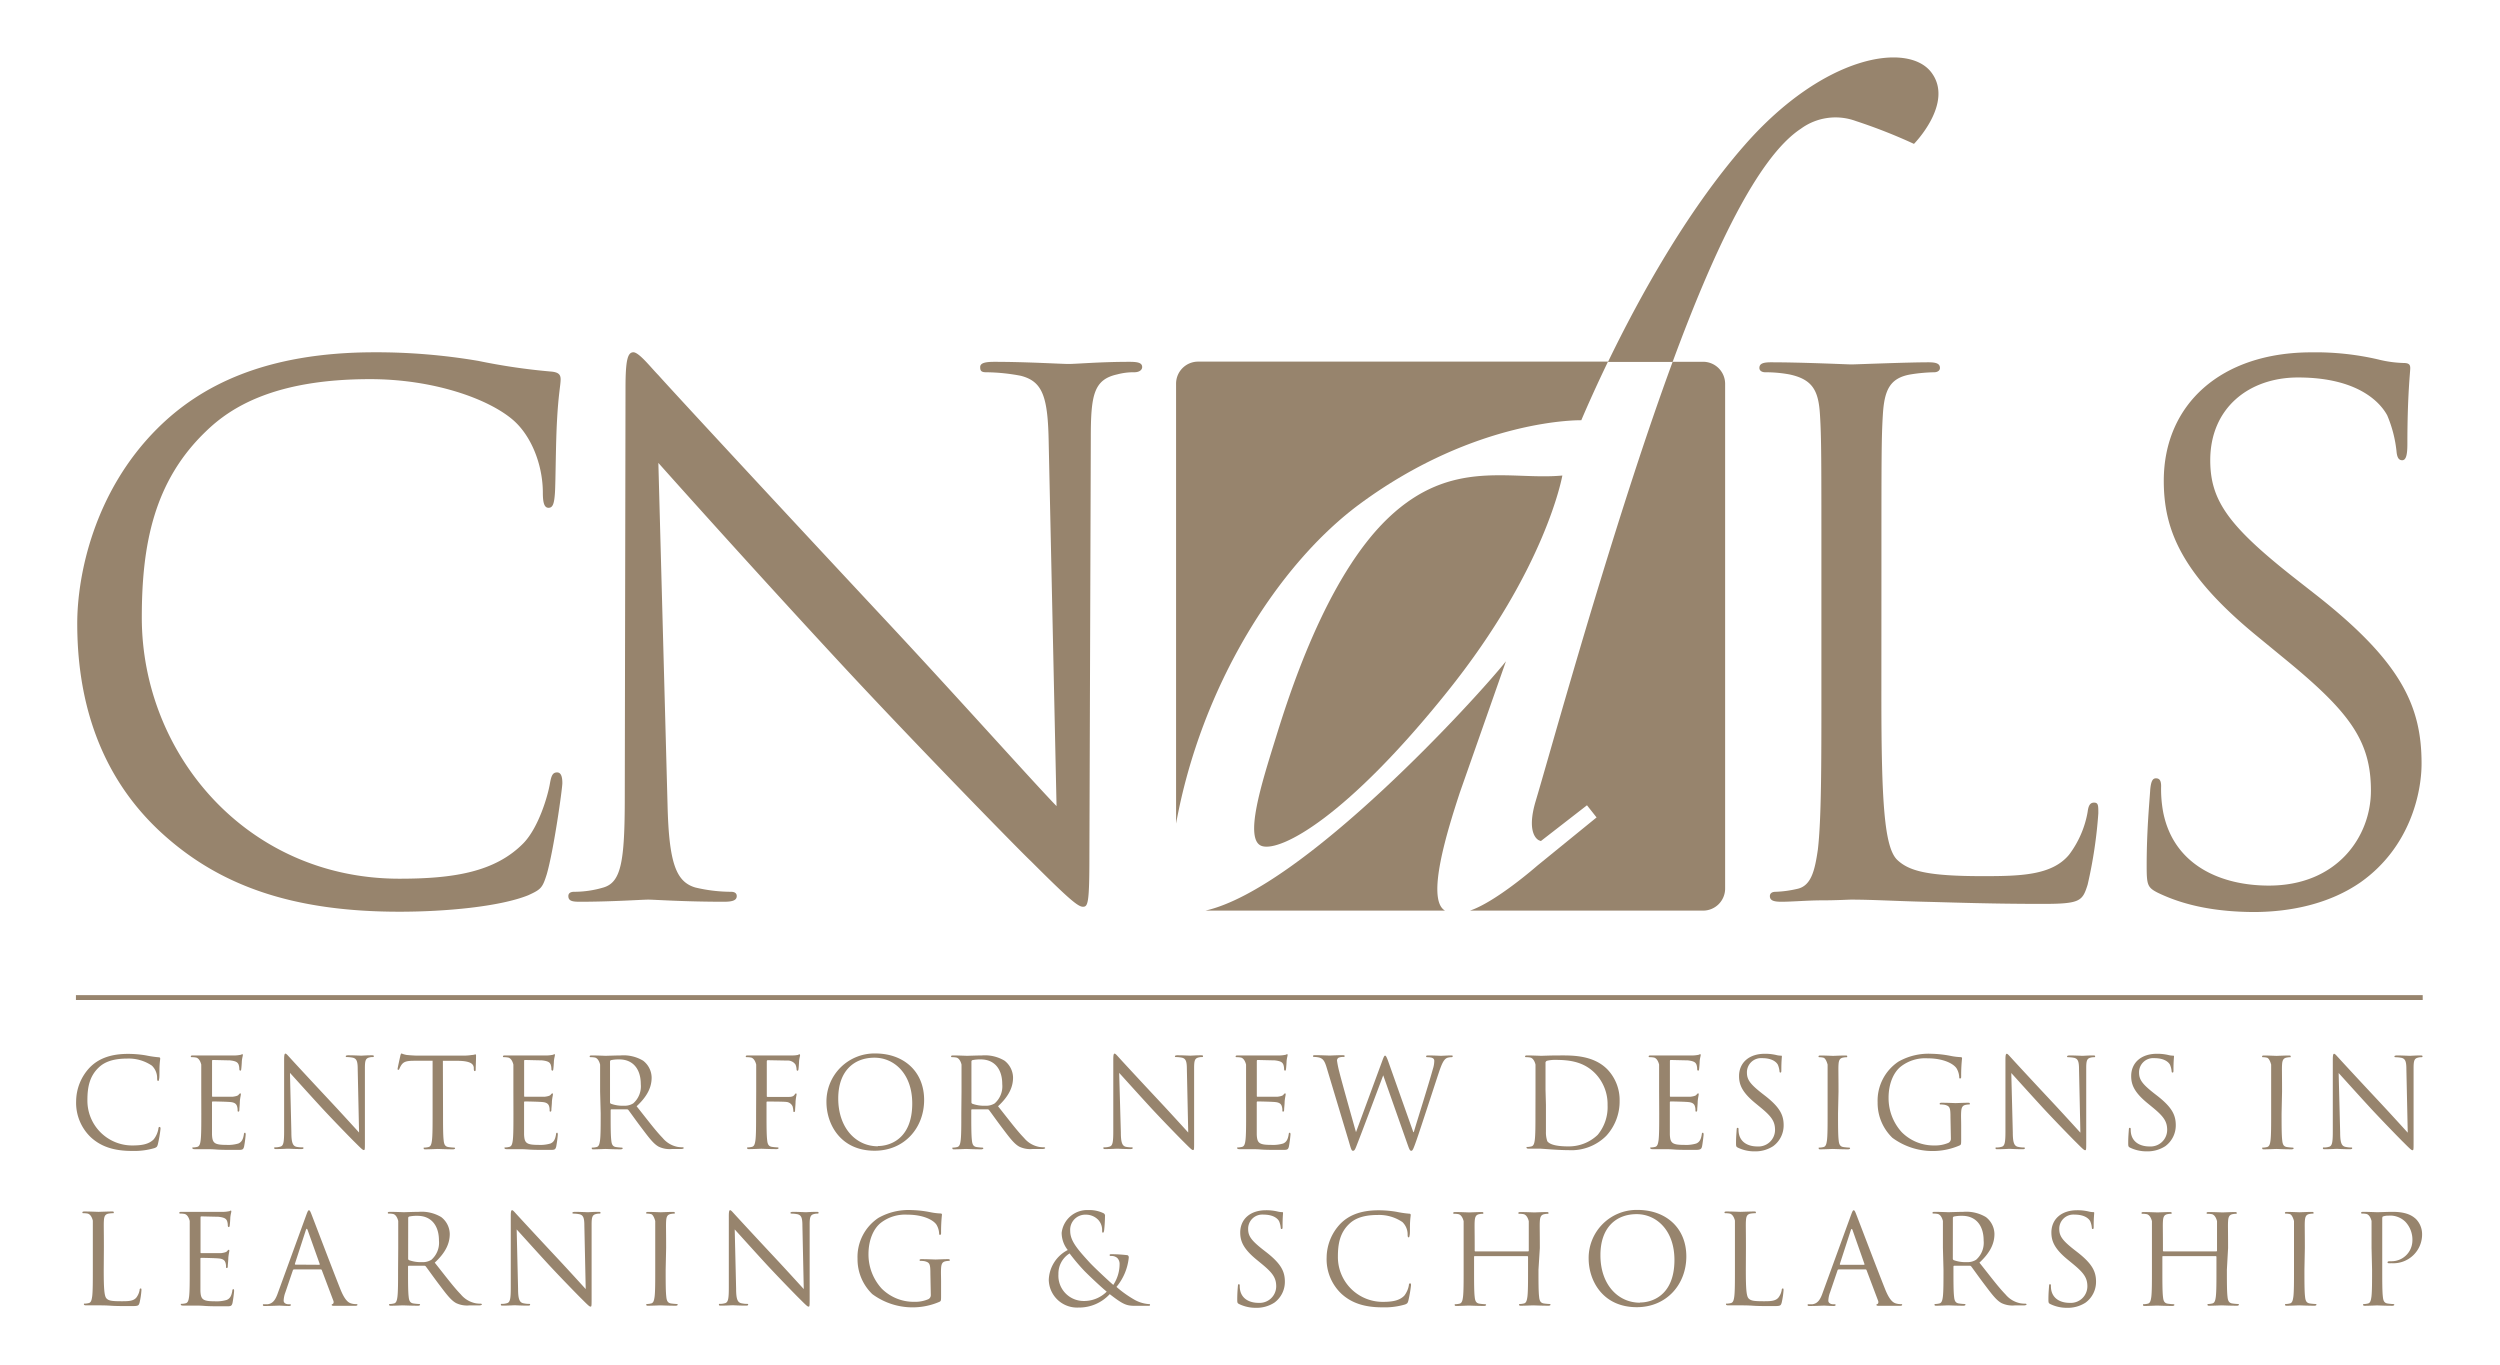 <svg id="cndls-watermark" xmlns="http://www.w3.org/2000/svg" viewBox="0 0 479.37 261.7">
    <title>
        CNDLS-wordmark
    </title>
    <g fill="#97846d">
        <path d="M31.37 160.06c-13.27-11.91-16.56-27.5-16.56-40.5 0-9.17 3.15-25.18 15.33-37.36C38.35 74 50.8 67.55 71.88 67.55a117.29 117.29 0 0 1 19.84 1.65 118.85 118.85 0 0 0 14 2.05c1.5.14 1.78.68 1.78 1.5 0 1.09-.41 2.74-.68 7.66-.27 4.52-.27 12-.41 14.09s-.41 2.87-1.23 2.87-1.09-1-1.09-2.87c0-5.34-2.19-10.95-5.75-14-4.79-4.1-15.33-7.8-27.37-7.8-18.2 0-26.68 5.34-31.47 10-10 9.58-12.31 21.76-12.31 35.71 0 26.14 20.11 50.08 49.4 50.08 10.26 0 18.34-1.23 23.81-6.84 2.87-3 4.65-9 5.06-11.49.27-1.5.55-2.05 1.37-2.05s1 1 1 2.05-1.64 12.86-3 17.51c-.82 2.6-1.09 2.87-3.56 4-5.47 2.19-15.87 3.15-24.63 3.15-20.64.01-34.46-5.05-45.27-14.76zM128 154.31c.27 11.22 1.64 14.78 5.34 15.87a30 30 0 0 0 6.84.82c.68 0 1.09.27 1.09.82 0 .82-.82 1.09-2.46 1.09-7.8 0-13.27-.41-14.5-.41s-7 .41-13.14.41c-1.37 0-2.19-.13-2.19-1.09 0-.55.41-.82 1.1-.82a19.62 19.62 0 0 0 5.61-.82c3.42-1 4.11-4.93 4.11-17.38l.14-78.41c0-5.34.41-6.84 1.51-6.84s3.42 3 4.79 4.38c2.05 2.33 22.44 24.36 43.51 46.93 13.55 14.5 28.46 31.2 32.84 35.71l-1.5-69.51c-.14-8.89-1.09-11.9-5.34-13a36.52 36.52 0 0 0-6.7-.68c-1 0-1.1-.41-1.1-1 0-.82 1.1-1 2.74-1 6.16 0 12.73.41 14.23.41s6-.41 11.63-.41c1.5 0 2.46.14 2.46 1 0 .55-.55 1-1.51 1a12.08 12.08 0 0 0-3.28.41c-4.52 1-5.06 4-5.06 12.18l-.27 80.18c0 9-.27 9.72-1.23 9.72s-2.74-1.5-10-8.76c-1.51-1.37-21.21-21.48-35.71-37.08-15.87-17.1-31.33-34.35-35.71-39.27zM360.75 133.51c0 20.11.55 28.87 3 31.33C366 167 369.51 168 380.18 168c7.25 0 13.27-.14 16.56-4.11a19.06 19.06 0 0 0 3.56-8.21c.14-1.1.41-1.78 1.23-1.78s.82.55.82 2.05a87.4 87.4 0 0 1-2.05 13.68c-1 3.15-1.37 3.69-8.62 3.69-9.85 0-17-.27-22.71-.41s-10-.41-14-.41c-.55 0-2.87.14-5.61.14s-5.75.27-7.8.27c-1.5 0-2.19-.27-2.19-1.09 0-.41.27-.82 1.1-.82a21.22 21.22 0 0 0 4.1-.55c2.74-.55 3.42-3.56 4-7.53.68-5.75.68-16.56.68-29.69v-24.08c0-21.35 0-25.18-.27-29.56-.27-4.65-1.37-6.84-5.88-7.8a25.6 25.6 0 0 0-4.65-.41c-.55 0-1.09-.27-1.09-.82 0-.82.68-1.09 2.19-1.09 6.16 0 14.78.41 15.46.41s10.67-.41 14.78-.41c1.5 0 2.19.27 2.19 1.09 0 .55-.55.82-1.09.82a32.16 32.16 0 0 0-4.52.41c-4 .68-5.06 3-5.34 7.8-.27 4.38-.27 8.21-.27 29.56zM413.67 171.14c-1.92-1-2.05-1.5-2.05-5.2 0-6.84.55-12.32.68-14.51.14-1.5.41-2.19 1.09-2.19s1 .41 1 1.51a24.13 24.13 0 0 0 .41 5.06c2.05 10.13 11.08 14 20.25 14 13.14 0 19.57-9.44 19.57-18.2 0-9.44-4-14.91-15.74-24.63l-6.16-5.06C418.19 110 414.9 101.49 414.9 92.19c0-14.64 10.95-24.63 28.33-24.63A53.09 53.09 0 0 1 456 68.92a22.37 22.37 0 0 0 4.79.68c1.09 0 1.37.27 1.37 1s-.55 5.2-.55 14.5c0 2.19-.27 3.15-1 3.15s-1-.68-1.09-1.78a24 24 0 0 0-1.78-6.84c-.82-1.5-4.51-7.25-17.1-7.25-9.44 0-16.83 5.88-16.83 15.87 0 7.8 3.56 12.73 16.69 23l3.83 3c16.15 12.73 20 21.21 20 32.16 0 5.61-2.19 16-11.63 22.72-5.88 4.1-13.27 5.75-20.66 5.75-6.46-.05-12.76-1-18.37-3.74z"/>
        <path d="M279.91 152l8.85-25.2c-5.37 6.78-38.9 43.56-57.63 47.81h45.95c-3.69-2.11.42-15.26 2.83-22.61zM294.49 153.52c-2 6.62.61 7.61.61 7.61l.36.14 8.84-6.86 1.84 2.33-11.38 9.26s-7.88 6.92-12.9 8.61h44.7a4.23 4.23 0 0 0 4.23-4.23V73.6a4.23 4.23 0 0 0-4.23-4.23h-5.83c-2.62 7.12-5.16 14.58-7.58 22-8.85 27.19-16.22 53.98-18.66 62.15zM260.81 96.58c22.36-16.45 42.4-16 42.4-16 1.2-2.82 2.94-6.72 5.12-11.24h-78.59a4.23 4.23 0 0 0-4.23 4.23v84.35c4.83-26.47 19.6-49.79 35.3-61.34z"/>
        <path d="M370.32 13.87c-4.45-5.85-20.58-3.43-35.83 14-11.11 12.69-20.28 29.37-26.16 41.53h12.39c7.79-21.13 16.31-39.26 24.57-44.7a11.26 11.26 0 0 1 10.54-1.5A103.44 103.44 0 0 1 367 27.59s7.77-7.88 3.32-13.72zM277.61 132.52c-19.35 24.16-31.95 30.78-35.59 29.72s0-12.33 2.47-20.32 9.63-31.11 21.73-42.62 23.39-7.17 33.36-8.12c-.01 0-3.06 17.73-21.97 41.34z"/>
        <path d="M17.48 218.13a9.12 9.12 0 0 1-2.88-7 9.5 9.5 0 0 1 2.67-6.5c1.43-1.43 3.59-2.55 7.26-2.55a20.43 20.43 0 0 1 3.45.29 20.84 20.84 0 0 0 2.43.36c.26 0 .31.12.31.26s-.07.48-.12 1.33 0 2.09-.07 2.45-.07.5-.21.5-.19-.17-.19-.5a3.29 3.29 0 0 0-1-2.43 7.92 7.92 0 0 0-4.76-1.36c-3.17 0-4.64.93-5.47 1.74-1.74 1.67-2.14 3.78-2.14 6.21a8.59 8.59 0 0 0 8.59 8.71c1.79 0 3.19-.21 4.14-1.19a4.53 4.53 0 0 0 .88-2c0-.26.1-.36.24-.36s.17.17.17.36a24.64 24.64 0 0 1-.52 3c-.14.45-.19.5-.62.69a13.78 13.78 0 0 1-4.28.55c-3.59.01-6-.87-7.88-2.56zM38.59 209.28v-5.14s-.24-1.19-1-1.36a4.52 4.52 0 0 0-.81-.07c-.1 0-.19 0-.19-.14s.12-.19.38-.19h8.16a6.31 6.31 0 0 0 1-.12c.12 0 .21-.12.33-.12s.1.09.1.21-.12.45-.19 1.12c0 .24-.07 1.29-.12 1.57 0 .12-.07.26-.17.26s-.19-.12-.19-.31a2.54 2.54 0 0 0-.14-.86c-.17-.38-.4-.67-1.69-.81-.4 0-3-.07-3.26-.07-.1 0-.14.07-.14.24v6.57c0 .17 0 .24.14.24h3.78s.9-.09 1.12-.33.26-.31.36-.31.12 0 .12.19-.12.55-.19 1.33c0 .48-.09 1.36-.09 1.52s0 .45-.17.45-.17-.09-.17-.21a2.42 2.42 0 0 0-.1-.79c-.1-.33-.31-.74-1.24-.83-.64-.07-3-.12-3.4-.12a.15.15 0 0 0-.17.17v6.16c.07 1.64.43 2 2.76 2a6.83 6.83 0 0 0 2.28-.26c.62-.26.9-.74 1.07-1.71 0-.26.1-.36.21-.36s.14.19.14.36a23.2 23.2 0 0 1-.31 2.31c-.17.62-.36.62-1.29.62-1.79 0-3.09 0-4-.07s-1.5-.07-1.86-.07h-2.38s-.38 0-.38-.19 0-.14.19-.14a3.66 3.66 0 0 0 .71-.1c.48-.1.6-.62.69-1.31.12-1 .12-2.88.12-5.17zM55.87 217.13c0 2 .29 2.57.93 2.76a5.22 5.22 0 0 0 1.2.11c.12 0 .19 0 .19.14s-.14.19-.43.19c-1.36 0-2.31-.07-2.52-.07s-1.21.07-2.28.07c-.24 0-.38 0-.38-.19s.07-.14.19-.14a3.41 3.41 0 0 0 1-.14c.6-.17.71-.86.71-3v-13.64c0-.93.07-1.19.26-1.19s.59.52.83.76c.36.41 3.9 4.24 7.57 8.16 2.36 2.52 5 5.43 5.71 6.21l-.26-12.09c0-1.55-.19-2.07-.93-2.26a6.39 6.39 0 0 0-1.17-.12c-.17 0-.19-.07-.19-.17s.19-.17.48-.17c1.07 0 2.21.07 2.47.07s1-.07 2-.07c.26 0 .43 0 .43.17s-.09.17-.26.17a2.1 2.1 0 0 0-.57.07c-.79.17-.88.69-.88 2.12v13.95c0 1.57 0 1.69-.21 1.69s-.48-.26-1.74-1.52c-.26-.24-3.69-3.74-6.21-6.45-2.76-3-5.45-6-6.21-6.83zM84.95 213.47c0 2.29 0 4.17.12 5.17.07.69.21 1.21.93 1.31a10.35 10.35 0 0 0 1.07.1c.14 0 .19.07.19.14s-.12.19-.38.19c-1.31 0-2.81-.07-2.93-.07s-1.62.07-2.33.07c-.26 0-.38 0-.38-.19s0-.14.19-.14a3.65 3.65 0 0 0 .71-.1c.48-.1.6-.62.69-1.31.12-1 .12-2.88.12-5.17V203.4h-3.52c-1.48 0-2 .19-2.43.76a4.1 4.1 0 0 0-.4.74c-.07.19-.14.24-.24.24s-.12-.07-.12-.21.48-2.28.52-2.48.14-.45.24-.45a4.44 4.44 0 0 0 1 .29c.69.07 1.59.12 1.88.12h8.92a9.54 9.54 0 0 0 1.69-.12c.36 0 .57-.12.67-.12s.12.14.12.28c0 .71-.07 2.36-.07 2.62s-.07.31-.17.31-.17-.07-.19-.4v-.26c-.07-.71-.64-1.26-2.93-1.31h-3zM98.44 209.28v-5.14s-.24-1.19-1-1.36a4.53 4.53 0 0 0-.81-.07c-.1 0-.19 0-.19-.14s.12-.19.38-.19h8.16a6.31 6.31 0 0 0 1-.12c.12 0 .21-.12.33-.12s.09.09.09.21-.12.45-.19 1.12c0 .24-.07 1.29-.12 1.57 0 .12-.07.26-.17.26s-.19-.12-.19-.31a2.57 2.57 0 0 0-.14-.86c-.17-.38-.4-.67-1.69-.81-.4 0-3-.07-3.26-.07-.1 0-.14.07-.14.24v6.57c0 .17 0 .24.14.24h3.78s.9-.09 1.12-.33.26-.31.36-.31.12 0 .12.19-.12.55-.19 1.33c0 .48-.1 1.36-.1 1.52s0 .45-.17.45-.17-.09-.17-.21a2.44 2.44 0 0 0-.09-.79c-.1-.33-.31-.74-1.24-.83-.64-.07-3-.12-3.4-.12a.15.15 0 0 0-.17.17v6.16c.07 1.64.43 2 2.76 2a6.83 6.83 0 0 0 2.29-.26c.62-.26.9-.74 1.07-1.71 0-.26.1-.36.21-.36s.14.19.14.36a23.25 23.25 0 0 1-.31 2.31c-.17.62-.36.62-1.29.62-1.79 0-3.09 0-4-.07s-1.5-.07-1.86-.07h-2.38s-.38 0-.38-.19 0-.14.19-.14a3.66 3.66 0 0 0 .71-.1c.48-.1.6-.62.69-1.31.12-1 .12-2.88.12-5.17zM115.07 209.28v-5.14s-.24-1.19-1-1.36a4.53 4.53 0 0 0-.81-.07c-.1 0-.19 0-.19-.14s.12-.19.38-.19c1.07 0 2.57.07 2.69.07s2.07-.07 2.81-.07a7.33 7.33 0 0 1 4.36 1 4.16 4.16 0 0 1 1.64 3.24c0 1.76-.74 3.52-2.88 5.5 2 2.5 3.57 4.62 5 6.09a4.93 4.93 0 0 0 2.9 1.71 5.71 5.71 0 0 0 .93.07c.12 0 .21.07.21.14s-.14.19-.57.19h-1.69a4.84 4.84 0 0 1-2.55-.45c-1-.55-1.86-1.71-3.21-3.5-1-1.31-2.12-2.9-2.59-3.52a.38.38 0 0 0-.31-.14h-2.93c-.12 0-.17.07-.17.19v.57c0 2.29 0 4.17.12 5.17.07.69.21 1.21.93 1.31a10.33 10.33 0 0 0 1.07.1c.14 0 .19.07.19.14s-.12.19-.38.19c-1.31 0-2.81-.07-2.93-.07s-1.52.07-2.24.07c-.26 0-.38 0-.38-.19s0-.14.19-.14a3.66 3.66 0 0 0 .71-.1c.48-.1.59-.62.69-1.31.12-1 .12-2.88.12-5.17zm1.9 2.07a.31.31 0 0 0 .17.29 6.57 6.57 0 0 0 2.5.38 3.08 3.08 0 0 0 1.78-.45 4.34 4.34 0 0 0 1.45-3.67c0-3-1.57-4.76-4.12-4.76a7.18 7.18 0 0 0-1.59.14.29.29 0 0 0-.19.29zM145 209.28v-5.14s-.24-1.19-1-1.36a4.52 4.52 0 0 0-.81-.07c-.1 0-.19 0-.19-.14s.12-.19.38-.19H151.94a5.19 5.19 0 0 0 1-.09c.14 0 .24-.14.33-.14s.14.09.14.21-.12.45-.19 1.12c0 .24-.07 1.29-.12 1.57 0 .12-.07.26-.19.26s-.17-.12-.17-.29a2.57 2.57 0 0 0-.21-.9 1.81 1.81 0 0 0-1.62-.76l-3.67-.07c-.14 0-.21.07-.21.26v6.57c0 .14 0 .21.17.21h4.07c.57 0 .88-.12 1.09-.43.1-.12.17-.24.26-.24s.12.07.12.19-.12.55-.19 1.33c0 .48-.09 1.43-.09 1.59s0 .45-.17.45-.17-.09-.17-.21a4 4 0 0 0-.14-.86 1.44 1.44 0 0 0-1.24-.86c-.6-.07-3.19-.07-3.59-.07-.12 0-.17 0-.17.21v2c0 2.29 0 4.17.12 5.17.07.69.21 1.21.93 1.31a10.36 10.36 0 0 0 1.07.1c.14 0 .19.07.19.14s-.12.19-.38.19c-1.31 0-2.81-.07-2.93-.07s-1.62.07-2.33.07c-.26 0-.38 0-.38-.19s0-.14.19-.14a3.66 3.66 0 0 0 .71-.1c.48-.1.59-.62.69-1.31.12-1 .12-2.88.12-5.17zM167.85 202c5.36 0 9.35 3.38 9.35 8.92 0 5.33-3.76 9.73-9.5 9.73-6.52 0-9.23-5.07-9.23-9.35a9.21 9.21 0 0 1 9.38-9.3zm.5 17.75c2.14 0 6.57-1.24 6.57-8.16 0-5.71-3.47-8.78-7.24-8.78-4 0-6.95 2.62-6.95 7.83.01 5.59 3.34 9.16 7.62 9.16zM184.37 209.28v-5.14s-.24-1.19-1-1.36a4.52 4.52 0 0 0-.81-.07c-.1 0-.19 0-.19-.14s.12-.19.38-.19c1.07 0 2.57.07 2.69.07s2.07-.07 2.81-.07a7.33 7.33 0 0 1 4.36 1 4.17 4.17 0 0 1 1.64 3.24c0 1.76-.74 3.52-2.88 5.5 2 2.5 3.57 4.62 5 6.09a4.93 4.93 0 0 0 2.9 1.71 5.72 5.72 0 0 0 .93.07c.12 0 .21.07.21.14s-.14.19-.57.19H198a4.85 4.85 0 0 1-2.55-.45c-1-.55-1.86-1.71-3.21-3.5-1-1.31-2.12-2.9-2.59-3.52a.38.38 0 0 0-.31-.14h-2.93c-.12 0-.17.07-.17.19v.57c0 2.29 0 4.17.12 5.17.07.69.21 1.21.93 1.31a10.34 10.34 0 0 0 1.07.1c.14 0 .19.07.19.14s-.12.19-.38.19c-1.31 0-2.81-.07-2.93-.07s-1.52.07-2.24.07c-.26 0-.38 0-.38-.19s0-.14.19-.14a3.66 3.66 0 0 0 .71-.1c.48-.1.6-.62.69-1.31.12-1 .12-2.88.12-5.17zm1.9 2.07a.31.31 0 0 0 .17.29 6.57 6.57 0 0 0 2.5.38 3.08 3.08 0 0 0 1.79-.45 4.35 4.35 0 0 0 1.45-3.67c0-3-1.57-4.76-4.12-4.76a7.19 7.19 0 0 0-1.6.14.29.29 0 0 0-.19.29zM214.92 217.13c0 2 .29 2.57.93 2.76a5.22 5.22 0 0 0 1.15.11c.12 0 .19 0 .19.14s-.14.19-.43.19c-1.36 0-2.31-.07-2.52-.07s-1.21.07-2.29.07c-.24 0-.38 0-.38-.19s.07-.14.19-.14a3.41 3.41 0 0 0 1-.14c.6-.17.71-.86.71-3v-13.64c0-.93.07-1.19.26-1.19s.6.52.83.76c.36.41 3.9 4.24 7.57 8.16 2.36 2.52 5 5.43 5.71 6.21l-.26-12.09c0-1.55-.19-2.07-.93-2.26a6.39 6.39 0 0 0-1.17-.12c-.17 0-.19-.07-.19-.17s.19-.17.48-.17c1.07 0 2.21.07 2.48.07s1-.07 2-.07c.26 0 .43 0 .43.17s-.1.17-.26.17a2.1 2.1 0 0 0-.57.07c-.79.17-.88.69-.88 2.12v13.95c0 1.57 0 1.69-.21 1.69s-.48-.26-1.74-1.52c-.26-.24-3.69-3.74-6.21-6.45-2.76-3-5.45-6-6.21-6.83zM238.93 209.28v-5.14s-.24-1.19-1-1.36a4.53 4.53 0 0 0-.81-.07c-.1 0-.19 0-.19-.14s.12-.19.38-.19h8.16a6.29 6.29 0 0 0 1-.12c.12 0 .21-.12.33-.12s.09.09.09.21-.12.45-.19 1.12c0 .24-.07 1.29-.12 1.57 0 .12-.07.26-.17.26s-.19-.12-.19-.31a2.55 2.55 0 0 0-.14-.86c-.17-.38-.4-.67-1.69-.81-.41 0-3-.07-3.26-.07-.09 0-.14.07-.14.24v6.57c0 .17 0 .24.14.24h3.79s.9-.09 1.12-.33.26-.31.36-.31.12 0 .12.19-.12.55-.19 1.33c0 .48-.1 1.36-.1 1.52s0 .45-.17.45-.17-.09-.17-.21a2.41 2.41 0 0 0-.1-.79c-.1-.33-.31-.74-1.24-.83-.64-.07-3-.12-3.4-.12a.15.15 0 0 0-.17.17v6.16c.07 1.64.43 2 2.76 2a6.83 6.83 0 0 0 2.29-.26c.62-.26.9-.74 1.07-1.71 0-.26.09-.36.21-.36s.14.19.14.36a23.26 23.26 0 0 1-.31 2.31c-.17.62-.36.62-1.29.62-1.79 0-3.09 0-4-.07s-1.5-.07-1.86-.07h-2.38s-.38 0-.38-.19 0-.14.19-.14a3.66 3.66 0 0 0 .71-.1c.48-.1.6-.62.69-1.31.12-1 .12-2.88.12-5.17zM271 217.09h.09c.64-2.19 2.83-9.09 3.67-12.14a5.31 5.31 0 0 0 .26-1.52c0-.43-.26-.71-1.36-.71a.19.19 0 0 1-.21-.17c0-.12.12-.17.41-.17 1.21 0 2.21.07 2.43.07s1.19-.07 1.93-.07c.21 0 .33 0 .33.14s-.07.19-.21.19a3.14 3.14 0 0 0-.81.12c-.71.26-1.09 1.26-1.55 2.57-1 3-3.45 10.59-4.38 13.26-.62 1.76-.74 2-1 2s-.38-.31-.71-1.24l-4.66-13.23c-.86 2.29-4.12 11-5 13.21-.38 1-.5 1.26-.79 1.26s-.36-.26-.83-1.88l-4.24-14.11c-.38-1.26-.69-1.62-1.31-1.86a3.94 3.94 0 0 0-1.07-.14c-.12 0-.21 0-.21-.17s.14-.17.38-.17c1.24 0 2.55.07 2.81.07s1.26-.07 2.45-.07c.33 0 .43.07.43.17s-.12.17-.24.17a2.32 2.32 0 0 0-.93.14.62.62 0 0 0-.31.57 18.45 18.45 0 0 0 .45 2.19c.36 1.52 2.83 10.26 3.19 11.52l5-13.57c.36-1 .45-1.1.59-1.1s.31.31.6 1.12zM294.43 209.28v-5.14s-.24-1.19-1-1.36a4.51 4.51 0 0 0-.81-.07c-.09 0-.19 0-.19-.14s.12-.19.38-.19c1.07 0 2.57.07 2.69.07.29 0 1.79-.07 3.21-.07 2.36 0 6.71-.21 9.54 2.71a8.51 8.51 0 0 1 2.31 6 9.73 9.73 0 0 1-2.57 6.71 9.46 9.46 0 0 1-7.21 2.74c-1 0-2.29-.07-3.31-.14l-2-.14h-2.38s-.38 0-.38-.19 0-.14.19-.14a3.65 3.65 0 0 0 .71-.1c.48-.1.6-.62.69-1.31.12-1 .12-2.88.12-5.17zm2 2.57v5.16a5.19 5.19 0 0 0 .26 1.81c.31.45 1.24 1 4 1a8 8 0 0 0 5.66-2.21 8.33 8.33 0 0 0 1.9-5.69 8.51 8.51 0 0 0-2.28-6c-2.24-2.36-5-2.69-7.78-2.69a6.36 6.36 0 0 0-1.55.17.43.43 0 0 0-.29.48v5.07zM318.13 209.28v-5.14s-.24-1.19-1-1.36a4.53 4.53 0 0 0-.81-.07c-.09 0-.19 0-.19-.14s.12-.19.38-.19h8.16a6.32 6.32 0 0 0 1-.12c.12 0 .21-.12.33-.12s.1.09.1.21-.12.45-.19 1.12c0 .24-.07 1.29-.12 1.57 0 .12-.07.26-.17.26s-.19-.12-.19-.31a2.57 2.57 0 0 0-.14-.86c-.17-.38-.41-.67-1.69-.81-.4 0-3-.07-3.26-.07-.09 0-.14.07-.14.24v6.57c0 .17 0 .24.14.24h3.78s.9-.09 1.12-.33.26-.31.36-.31.12 0 .12.19-.12.55-.19 1.33c0 .48-.09 1.36-.09 1.52s0 .45-.17.45-.17-.09-.17-.21a2.41 2.41 0 0 0-.1-.79c-.09-.33-.31-.74-1.24-.83-.64-.07-3-.12-3.4-.12a.15.15 0 0 0-.17.17v6.16c.07 1.64.43 2 2.76 2a6.83 6.83 0 0 0 2.29-.26c.62-.26.9-.74 1.07-1.71 0-.26.09-.36.21-.36s.14.19.14.36-.19 1.81-.31 2.31-.36.62-1.29.62c-1.78 0-3.09 0-4-.07s-1.5-.07-1.86-.07h-2.38s-.38 0-.38-.19 0-.14.19-.14a3.66 3.66 0 0 0 .71-.1c.48-.1.59-.62.69-1.31.12-1 .12-2.88.12-5.17zM333.24 220.06c-.33-.17-.36-.26-.36-.9 0-1.19.1-2.14.12-2.52s.07-.38.19-.38.17.07.17.26a4.21 4.21 0 0 0 .07.88c.36 1.76 1.93 2.43 3.52 2.43a3.18 3.18 0 0 0 3.41-3.17c0-1.64-.69-2.59-2.74-4.28l-1.07-.88c-2.52-2.07-3.09-3.55-3.09-5.16 0-2.55 1.9-4.28 4.93-4.28a9.24 9.24 0 0 1 2.21.24 3.87 3.87 0 0 0 .83.12c.19 0 .24 0 .24.17s-.1.9-.1 2.52c0 .38 0 .55-.17.55s-.17-.12-.19-.31a4.22 4.22 0 0 0-.31-1.19c-.14-.26-.79-1.26-3-1.26a2.71 2.71 0 0 0-2.93 2.76c0 1.36.62 2.21 2.9 4l.67.52c2.81 2.21 3.47 3.69 3.47 5.59a4.93 4.93 0 0 1-2 4 6.26 6.26 0 0 1-3.59 1 7.21 7.21 0 0 1-3.18-.71zM352.44 213.47c0 2.29 0 4.17.12 5.17.07.69.21 1.21.93 1.31a10.37 10.37 0 0 0 1.07.1c.14 0 .19.07.19.14s-.12.19-.38.19c-1.31 0-2.81-.07-2.93-.07s-1.62.07-2.33.07c-.26 0-.38 0-.38-.19s0-.14.19-.14a3.68 3.68 0 0 0 .71-.1c.48-.1.59-.62.69-1.31.12-1 .12-2.88.12-5.17v-4.19-5.14s-.29-1.21-.81-1.33a3.18 3.18 0 0 0-.74-.09c-.09 0-.19 0-.19-.14s.12-.19.38-.19c.79 0 2.29.07 2.41.07s1.62-.07 2.33-.07c.26 0 .38 0 .38.19s-.09.14-.19.14a3.63 3.63 0 0 0-.6.07c-.64.12-.83.52-.88 1.36s0 1.43 0 5.14zM374 214.3c0-1.93-.12-2.19-1.07-2.45a4.42 4.42 0 0 0-.81-.07c-.1 0-.19 0-.19-.14s.12-.19.38-.19c1.07 0 2.57.07 2.69.07s1.62-.07 2.33-.07c.26 0 .38 0 .38.19s-.09.14-.19.14a3.52 3.52 0 0 0-.59.07c-.64.12-.83.52-.88 1.36s0 1.48 0 2.48v2.67c0 1.07 0 1.12-.31 1.28a13 13 0 0 1-12.88-1.47 9.29 9.29 0 0 1-2.83-6.78 9 9 0 0 1 4-7.83 11.69 11.69 0 0 1 6.33-1.5 20.55 20.55 0 0 1 3.64.4 11.79 11.79 0 0 0 1.93.24c.24 0 .29.12.29.21a30.22 30.22 0 0 0-.17 3.38c0 .38 0 .5-.21.5s-.14-.14-.17-.36a3.65 3.65 0 0 0-.5-1.57c-.59-.9-2.52-1.93-5.59-1.93a7.6 7.6 0 0 0-5.09 1.57c-1.38 1.09-2.36 3.26-2.36 6a9.71 9.71 0 0 0 2.52 6.59 8.66 8.66 0 0 0 6.24 2.55 6.49 6.49 0 0 0 2.71-.5.86.86 0 0 0 .48-.83zM385.95 217.13c0 2 .29 2.57.93 2.76a5.22 5.22 0 0 0 1.19.14c.12 0 .19 0 .19.14s-.14.19-.43.19c-1.36 0-2.31-.07-2.52-.07s-1.21.07-2.29.07c-.24 0-.38 0-.38-.19s.07-.14.19-.14a3.42 3.42 0 0 0 1-.14c.59-.17.71-.86.71-3v-13.64c0-.93.07-1.19.26-1.19s.59.52.83.76c.36.41 3.9 4.24 7.57 8.16 2.36 2.52 5 5.43 5.71 6.21l-.26-12.09c0-1.55-.19-2.07-.93-2.26a6.38 6.38 0 0 0-1.17-.12c-.17 0-.19-.07-.19-.17s.19-.17.48-.17c1.07 0 2.21.07 2.47.07s1-.07 2-.07c.26 0 .43 0 .43.17s-.1.17-.26.17a2.1 2.1 0 0 0-.57.07c-.79.17-.88.69-.88 2.12v13.95c0 1.57 0 1.69-.21 1.69s-.48-.26-1.74-1.52c-.26-.24-3.69-3.74-6.21-6.45-2.76-3-5.45-6-6.21-6.83zM408.44 220.06c-.33-.17-.36-.26-.36-.9 0-1.19.1-2.14.12-2.52s.07-.38.19-.38.17.07.17.26a4.15 4.15 0 0 0 .07.88c.36 1.76 1.93 2.43 3.52 2.43a3.18 3.18 0 0 0 3.4-3.17c0-1.64-.69-2.59-2.74-4.28l-1.07-.88c-2.52-2.07-3.09-3.55-3.09-5.16 0-2.55 1.9-4.28 4.93-4.28a9.25 9.25 0 0 1 2.21.24 3.86 3.86 0 0 0 .83.12c.19 0 .24 0 .24.17s-.1.9-.1 2.52c0 .38 0 .55-.17.55s-.17-.12-.19-.31a4.18 4.18 0 0 0-.31-1.19c-.14-.26-.79-1.26-3-1.26a2.71 2.71 0 0 0-2.93 2.76c0 1.36.62 2.21 2.9 4l.67.52c2.81 2.21 3.47 3.69 3.47 5.59a4.93 4.93 0 0 1-2 4 6.26 6.26 0 0 1-3.59 1 7.22 7.22 0 0 1-3.17-.71zM437.49 213.47c0 2.29 0 4.17.12 5.17.07.69.21 1.21.93 1.31a10.37 10.37 0 0 0 1.07.1c.14 0 .19.07.19.14s-.12.19-.38.19c-1.31 0-2.81-.07-2.93-.07s-1.62.07-2.33.07c-.26 0-.38 0-.38-.19s0-.14.19-.14a3.66 3.66 0 0 0 .71-.1c.48-.1.6-.62.69-1.31.12-1 .12-2.88.12-5.17v-4.19-5.14s-.29-1.21-.81-1.33a3.17 3.17 0 0 0-.74-.09c-.09 0-.19 0-.19-.14s.12-.19.38-.19c.79 0 2.28.07 2.4.07s1.62-.07 2.33-.07c.26 0 .38 0 .38.19s-.09.14-.19.14a3.61 3.61 0 0 0-.59.07c-.64.12-.83.52-.88 1.36s0 1.43 0 5.14zM448.72 217.13c0 2 .29 2.57.93 2.76a5.2 5.2 0 0 0 1.19.14c.12 0 .19 0 .19.14s-.14.19-.43.19c-1.36 0-2.31-.07-2.52-.07s-1.21.07-2.29.07c-.24 0-.38 0-.38-.19s.07-.14.19-.14a3.41 3.41 0 0 0 1-.14c.59-.17.71-.86.71-3v-13.64c0-.93.07-1.19.26-1.19s.59.52.83.76c.36.41 3.9 4.24 7.57 8.16 2.36 2.52 5 5.43 5.71 6.21l-.26-12.09c0-1.55-.19-2.07-.93-2.26a6.41 6.41 0 0 0-1.17-.12c-.17 0-.19-.07-.19-.17s.19-.17.48-.17c1.07 0 2.21.07 2.47.07s1-.07 2-.07c.26 0 .43 0 .43.17s-.1.17-.26.17a2.11 2.11 0 0 0-.57.07c-.79.17-.88.69-.88 2.12v13.95c0 1.57 0 1.69-.21 1.69s-.48-.26-1.74-1.52c-.26-.24-3.69-3.74-6.21-6.45-2.76-3-5.45-6-6.21-6.83zM19.89 243.51c0 3.5.1 5 .52 5.45s1 .55 2.86.55c1.26 0 2.31 0 2.88-.71a3.32 3.32 0 0 0 .62-1.43c0-.19.07-.31.21-.31s.14.1.14.36a15.19 15.19 0 0 1-.36 2.38c-.17.55-.24.64-1.5.64-1.71 0-3 0-4-.07s-1.74-.07-2.43-.07H16.47s-.38 0-.38-.19 0-.14.19-.14a3.67 3.67 0 0 0 .71-.1c.48-.09.59-.62.69-1.31.12-1 .12-2.88.12-5.17v-4.19-5.14s-.24-1.19-1-1.36a4.52 4.52 0 0 0-.81-.07c-.1 0-.19 0-.19-.14s.12-.19.38-.19c1.07 0 2.57.07 2.69.07s1.86-.07 2.57-.07c.26 0 .38 0 .38.19s-.1.14-.19.14a5.66 5.66 0 0 0-.78.07c-.69.12-.88.52-.93 1.36s0 1.43 0 5.14zM36.38 239.27v-5.14s-.24-1.19-1-1.36a4.51 4.51 0 0 0-.81-.07c-.1 0-.19 0-.19-.14s.12-.19.38-.19h8.16a6.26 6.26 0 0 0 1-.12c.12 0 .21-.12.33-.12s.1.09.1.21-.12.45-.19 1.12c0 .24-.07 1.29-.12 1.57 0 .12-.07.26-.17.26s-.19-.12-.19-.31a2.55 2.55 0 0 0-.14-.86c-.17-.38-.4-.67-1.69-.81-.4 0-3-.07-3.26-.07-.1 0-.14.07-.14.24v6.57c0 .17 0 .24.14.24h3.78s.9-.1 1.12-.33.26-.31.36-.31.12 0 .12.19-.12.55-.19 1.33c0 .48-.1 1.36-.1 1.52s0 .45-.17.45-.17-.1-.17-.21a2.43 2.43 0 0 0-.1-.79c-.1-.33-.31-.74-1.24-.83-.64-.07-3-.12-3.4-.12a.15.15 0 0 0-.17.17v6.16c.07 1.64.43 2 2.76 2a6.8 6.8 0 0 0 2.28-.26c.62-.26.9-.74 1.07-1.71 0-.26.1-.36.21-.36s.14.19.14.36a23.19 23.19 0 0 1-.31 2.31c-.17.62-.36.62-1.29.62-1.79 0-3.09 0-4-.07s-1.5-.07-1.86-.07h-2.38s-.38 0-.38-.19 0-.14.19-.14a3.66 3.66 0 0 0 .71-.1c.48-.09.6-.62.69-1.31.12-1 .12-2.88.12-5.17zM58.72 233c.29-.79.38-.93.52-.93s.24.12.52.86c.36.91 4.09 10.73 5.54 14.35.86 2.12 1.55 2.5 2 2.64a3.07 3.07 0 0 0 1 .14c.14 0 .24 0 .24.14s-.21.19-.48.19h-3.74c-.45 0-.71 0-.71-.17s.07-.14.17-.17.29-.26.14-.64l-2.21-5.86a.21.21 0 0 0-.21-.14h-5.11a.25.25 0 0 0-.24.19l-1.43 4.21a5 5 0 0 0-.33 1.59c0 .48.5.69.9.69h.24c.17 0 .24 0 .24.14s-.14.19-.36.19c-.57 0-1.6-.07-1.86-.07s-1.57.07-2.69.07c-.31 0-.45 0-.45-.19s.1-.14.21-.14h.69c1.1-.14 1.57-1 2-2.24zm2.48 9.52c.12 0 .12-.07.1-.17l-2.3-6.46q-.18-.54-.36 0l-2.09 6.43c0 .12 0 .17.07.17zM76.36 239.27v-5.14s-.24-1.19-1-1.36a4.51 4.51 0 0 0-.81-.07c-.1 0-.19 0-.19-.14s.12-.19.38-.19c1.07 0 2.57.07 2.69.07s2.07-.07 2.81-.07a7.33 7.33 0 0 1 4.36 1 4.17 4.17 0 0 1 1.64 3.24c0 1.76-.74 3.52-2.88 5.5 2 2.5 3.57 4.62 5 6.09a4.92 4.92 0 0 0 2.9 1.71 5.72 5.72 0 0 0 .93.07c.12 0 .21.07.21.14s-.14.19-.57.19H90a4.85 4.85 0 0 1-2.55-.45c-1-.55-1.86-1.71-3.21-3.5-1-1.31-2.12-2.9-2.59-3.52a.38.38 0 0 0-.31-.14h-2.93c-.12 0-.17.07-.17.19v.57c0 2.29 0 4.17.12 5.17.07.69.21 1.21.93 1.31a10.33 10.33 0 0 0 1.07.1c.14 0 .19.07.19.14s-.12.19-.38.19c-1.31 0-2.81-.07-2.93-.07s-1.52.07-2.24.07c-.26 0-.38 0-.38-.19s0-.14.19-.14a3.66 3.66 0 0 0 .71-.1c.48-.09.6-.62.69-1.31.12-1 .12-2.88.12-5.17zm1.9 2.07a.31.31 0 0 0 .17.29 6.56 6.56 0 0 0 2.5.38 3.09 3.09 0 0 0 1.79-.45 4.35 4.35 0 0 0 1.45-3.67c0-3-1.57-4.76-4.12-4.76a7.21 7.21 0 0 0-1.59.14.29.29 0 0 0-.19.29zM99.34 247.12c0 2 .29 2.57.93 2.76a5.21 5.21 0 0 0 1.19.14c.12 0 .19 0 .19.14s-.14.19-.43.19c-1.36 0-2.31-.07-2.52-.07s-1.21.07-2.28.07c-.24 0-.38 0-.38-.19s.07-.14.19-.14a3.41 3.41 0 0 0 1-.14c.59-.17.71-.86.71-3v-13.64c0-.93.07-1.19.26-1.19s.6.52.83.76c.36.4 3.9 4.24 7.57 8.16 2.36 2.52 5 5.43 5.71 6.21l-.26-12.09c0-1.55-.19-2.07-.93-2.26a6.37 6.37 0 0 0-1.17-.12c-.17 0-.19-.07-.19-.17s.19-.17.48-.17c1.07 0 2.21.07 2.48.07s1-.07 2-.07c.26 0 .43 0 .43.17s-.1.17-.26.17a2.13 2.13 0 0 0-.57.07c-.79.17-.88.69-.88 2.12v13.95c0 1.57 0 1.69-.21 1.69s-.48-.26-1.74-1.52c-.26-.24-3.69-3.74-6.21-6.45-2.76-3-5.45-6-6.21-6.83zM127.64 243.46c0 2.29 0 4.17.12 5.17.07.69.21 1.21.93 1.31a10.36 10.36 0 0 0 1.07.1c.14 0 .19.07.19.14s-.12.19-.38.19c-1.31 0-2.81-.07-2.93-.07s-1.62.07-2.33.07c-.26 0-.38 0-.38-.19s0-.14.19-.14a3.67 3.67 0 0 0 .71-.1c.48-.09.59-.62.69-1.31.12-1 .12-2.88.12-5.17v-4.19-5.14s-.29-1.21-.81-1.33a3.12 3.12 0 0 0-.74-.09c-.1 0-.19 0-.19-.14s.12-.19.38-.19c.79 0 2.28.07 2.4.07s1.62-.07 2.33-.07c.26 0 .38 0 .38.19s-.1.14-.19.14a3.59 3.59 0 0 0-.59.07c-.64.12-.83.52-.88 1.36s0 1.43 0 5.14zM141.15 247.12c0 2 .29 2.57.93 2.76a5.21 5.21 0 0 0 1.19.14c.12 0 .19 0 .19.14s-.14.19-.43.19c-1.36 0-2.31-.07-2.52-.07s-1.21.07-2.28.07c-.24 0-.38 0-.38-.19s.07-.14.19-.14a3.41 3.41 0 0 0 1-.14c.59-.17.71-.86.71-3v-13.64c0-.93.07-1.19.26-1.19s.6.52.83.76c.36.4 3.9 4.24 7.57 8.16 2.36 2.52 5 5.43 5.71 6.21l-.26-12.09c0-1.55-.19-2.07-.93-2.26a6.37 6.37 0 0 0-1.17-.12c-.17 0-.19-.07-.19-.17s.19-.17.48-.17c1.07 0 2.21.07 2.48.07s1-.07 2-.07c.26 0 .43 0 .43.17s-.1.17-.26.17a2.13 2.13 0 0 0-.57.07c-.79.17-.88.69-.88 2.12v13.95c0 1.57 0 1.69-.21 1.69s-.48-.26-1.74-1.52c-.26-.24-3.69-3.74-6.21-6.45-2.76-3-5.45-6-6.21-6.83zM178.4 244.29c0-1.93-.12-2.19-1.07-2.45a4.42 4.42 0 0 0-.81-.07c-.09 0-.19 0-.19-.14s.12-.19.38-.19c1.07 0 2.57.07 2.69.07s1.62-.07 2.33-.07c.26 0 .38 0 .38.19s-.09.14-.19.14a3.51 3.51 0 0 0-.59.07c-.64.12-.83.52-.88 1.36s0 1.47 0 2.47v2.66c0 1.07 0 1.12-.31 1.29a13 13 0 0 1-12.88-1.48 9.29 9.29 0 0 1-2.83-6.78 9 9 0 0 1 4-7.83 11.69 11.69 0 0 1 6.33-1.5 20.31 20.31 0 0 1 3.64.41 11.91 11.91 0 0 0 1.93.24c.24 0 .29.12.29.21a30.17 30.17 0 0 0-.17 3.38c0 .38 0 .5-.21.5s-.14-.14-.17-.36a3.66 3.66 0 0 0-.5-1.57c-.59-.9-2.52-1.93-5.59-1.93a7.6 7.6 0 0 0-5.09 1.57c-1.38 1.09-2.36 3.26-2.36 6a9.7 9.7 0 0 0 2.52 6.59 8.66 8.66 0 0 0 6.24 2.55 6.48 6.48 0 0 0 2.71-.5.87.87 0 0 0 .48-.83zM201.1 245.43a6.68 6.68 0 0 1 3.64-5.74 5.33 5.33 0 0 1-1.17-3.28 4.92 4.92 0 0 1 5.12-4.38 6.2 6.2 0 0 1 2.88.59.54.54 0 0 1 .31.6 26.79 26.79 0 0 1-.17 2.74c-.07.36-.14.4-.24.4s-.14-.09-.14-.45a2.86 2.86 0 0 0-.74-2 3.28 3.28 0 0 0-2.38-1 2.9 2.9 0 0 0-3 3.12c0 1.86 1.29 3.4 3.76 6.09.81.88 3.74 3.62 4.5 4.26a7.27 7.27 0 0 0 1.21-4 1.62 1.62 0 0 0-.45-1.17 1.68 1.68 0 0 0-1.17-.38c-.14 0-.29 0-.29-.17s.19-.17.38-.17a26.58 26.58 0 0 1 2.86.17c.36 0 .43.24.43.48a10.41 10.41 0 0 1-2.36 5.62 20.88 20.88 0 0 0 3.28 2.36 6.54 6.54 0 0 0 2.83.93c.21 0 .33 0 .33.17s-.19.17-.4.17h-2.33c-1.76 0-2.33-.17-5-2.24a8 8 0 0 1-6 2.57 5.43 5.43 0 0 1-5.69-5.29zm11.11 2.24c-1.33-1.09-3.69-3.36-4.31-4a38.65 38.65 0 0 1-2.81-3.33 4.56 4.56 0 0 0-2.14 4 4.84 4.84 0 0 0 4.76 5.12 6.15 6.15 0 0 0 4.5-1.79zM237.6 250.05c-.33-.17-.36-.26-.36-.9 0-1.19.09-2.14.12-2.52s.07-.38.19-.38.17.07.17.26a4.17 4.17 0 0 0 .07.88c.36 1.76 1.93 2.43 3.52 2.43a3.18 3.18 0 0 0 3.4-3.16c0-1.64-.69-2.59-2.74-4.28l-1.07-.88c-2.52-2.07-3.09-3.55-3.09-5.16 0-2.55 1.9-4.28 4.93-4.28a9.23 9.23 0 0 1 2.21.24 3.92 3.92 0 0 0 .83.12c.19 0 .24 0 .24.17s-.09.9-.09 2.52c0 .38 0 .55-.17.55s-.17-.12-.19-.31a4.27 4.27 0 0 0-.31-1.19c-.14-.26-.79-1.26-3-1.26a2.71 2.71 0 0 0-2.93 2.76c0 1.36.62 2.21 2.9 4l.67.52c2.81 2.21 3.47 3.69 3.47 5.59a4.93 4.93 0 0 1-2 4 6.26 6.26 0 0 1-3.59 1 7.21 7.21 0 0 1-3.18-.72zM257.26 248.12a9.12 9.12 0 0 1-2.88-7 9.5 9.5 0 0 1 2.67-6.5c1.43-1.43 3.59-2.55 7.26-2.55a20.33 20.33 0 0 1 3.45.29 20.83 20.83 0 0 0 2.43.36c.26 0 .31.12.31.26s-.07.48-.12 1.33 0 2.09-.07 2.45-.07.5-.21.5-.19-.17-.19-.5a3.29 3.29 0 0 0-1-2.43 7.92 7.92 0 0 0-4.76-1.36c-3.17 0-4.64.93-5.47 1.74-1.74 1.67-2.14 3.78-2.14 6.21a8.59 8.59 0 0 0 8.59 8.71c1.78 0 3.19-.21 4.14-1.19a4.53 4.53 0 0 0 .88-2c0-.26.1-.36.24-.36s.17.17.17.36a24.64 24.64 0 0 1-.52 3c-.14.45-.19.5-.62.69a13.78 13.78 0 0 1-4.28.55c-3.6.01-6-.87-7.88-2.56zM295 243.46c0 2.29 0 4.17.12 5.17.07.69.21 1.21.93 1.31a10.33 10.33 0 0 0 1.07.1c.14 0 .19.07.19.14s-.12.19-.38.19c-1.31 0-2.81-.07-2.93-.07s-1.62.07-2.33.07c-.26 0-.38 0-.38-.19s0-.14.19-.14a3.66 3.66 0 0 0 .71-.1c.48-.09.59-.62.69-1.31.12-1 .12-2.88.12-5.17V241a.14.14 0 0 0-.14-.14h-10.07a.12.12 0 0 0-.14.14v2.5c0 2.29 0 4.17.12 5.17.07.69.21 1.21.93 1.31a10.35 10.35 0 0 0 1.07.1c.14 0 .19.07.19.14s-.12.19-.38.19c-1.31 0-2.81-.07-2.93-.07s-1.62.07-2.33.07c-.26 0-.38 0-.38-.19s0-.14.19-.14a3.64 3.64 0 0 0 .71-.1c.48-.09.6-.62.69-1.31.12-1 .12-2.88.12-5.17v-4.19-5.14s-.24-1.19-1-1.36a4.52 4.52 0 0 0-.81-.07c-.09 0-.19 0-.19-.14s.12-.19.38-.19c1.07 0 2.57.07 2.69.07s1.62-.07 2.33-.07c.26 0 .38 0 .38.19s-.09.14-.19.14a3.59 3.59 0 0 0-.59.07c-.64.12-.83.52-.88 1.36s0 1.43 0 5.14v.5a.12.12 0 0 0 .14.14H293a.13.13 0 0 0 .14-.14v-.5-5.14s-.24-1.19-1-1.36a4.5 4.5 0 0 0-.81-.07c-.09 0-.19 0-.19-.14s.12-.19.38-.19c1.07 0 2.57.07 2.69.07s1.62-.07 2.33-.07c.26 0 .38 0 .38.19s-.1.14-.19.14a3.57 3.57 0 0 0-.59.07c-.64.12-.83.52-.88 1.36s0 1.43 0 5.14zM314 232c5.36 0 9.35 3.38 9.35 8.92 0 5.33-3.76 9.73-9.5 9.73-6.52 0-9.23-5.07-9.23-9.35A9.21 9.21 0 0 1 314 232zm.5 17.75c2.14 0 6.57-1.24 6.57-8.16 0-5.71-3.48-8.78-7.24-8.78-4 0-6.95 2.62-6.95 7.83-.03 5.58 3.3 9.15 7.59 9.15zM334.76 243.51c0 3.5.1 5 .52 5.45s1 .55 2.86.55c1.26 0 2.31 0 2.88-.71a3.33 3.33 0 0 0 .62-1.43c0-.19.07-.31.21-.31s.14.1.14.36a15.17 15.17 0 0 1-.36 2.38c-.17.55-.24.64-1.5.64-1.71 0-3 0-4-.07s-1.74-.07-2.43-.07H331.34s-.38 0-.38-.19 0-.14.19-.14a3.65 3.65 0 0 0 .71-.1c.48-.09.6-.62.69-1.31.12-1 .12-2.88.12-5.17v-4.19-5.14s-.24-1.19-1-1.36a4.52 4.52 0 0 0-.81-.07c-.09 0-.19 0-.19-.14s.12-.19.38-.19c1.07 0 2.57.07 2.69.07s1.86-.07 2.57-.07c.26 0 .38 0 .38.19s-.1.14-.19.14a5.65 5.65 0 0 0-.79.07c-.69.12-.88.52-.93 1.36s0 1.43 0 5.14zM354.92 233c.29-.79.38-.93.52-.93s.24.12.52.86c.36.91 4.09 10.73 5.54 14.35.86 2.12 1.55 2.5 2 2.64a3.07 3.07 0 0 0 1 .14c.14 0 .24 0 .24.14s-.21.19-.48.19h-3.74c-.45 0-.71 0-.71-.17s.07-.14.17-.17.29-.26.14-.64l-2.21-5.86a.21.21 0 0 0-.21-.14h-5.12a.25.25 0 0 0-.24.19l-1.43 4.21a5 5 0 0 0-.33 1.59c0 .48.5.69.91.69h.24c.17 0 .24 0 .24.14s-.14.19-.36.19c-.57 0-1.59-.07-1.86-.07s-1.57.07-2.69.07c-.31 0-.45 0-.45-.19s.1-.14.21-.14h.69c1.09-.14 1.57-1 2-2.24zm2.48 9.52c.12 0 .12-.07.1-.17l-2.26-6.43q-.18-.54-.36 0l-2.09 6.43c0 .12 0 .17.07.17zM372.55 239.27v-5.14s-.24-1.19-1-1.36a4.51 4.51 0 0 0-.81-.07c-.09 0-.19 0-.19-.14s.12-.19.38-.19c1.07 0 2.57.07 2.69.07s2.07-.07 2.81-.07a7.33 7.33 0 0 1 4.36 1 4.17 4.17 0 0 1 1.64 3.24c0 1.76-.74 3.52-2.88 5.5 2 2.5 3.57 4.62 5 6.09a4.93 4.93 0 0 0 2.9 1.71 5.71 5.71 0 0 0 .93.07c.12 0 .21.07.21.14s-.14.19-.57.19h-1.69a4.84 4.84 0 0 1-2.55-.45c-1-.55-1.86-1.71-3.21-3.5-1-1.31-2.12-2.9-2.59-3.52a.38.38 0 0 0-.31-.14h-2.93c-.12 0-.17.07-.17.19v.57c0 2.29 0 4.17.12 5.17.07.69.21 1.21.93 1.31a10.33 10.33 0 0 0 1.07.1c.14 0 .19.07.19.14s-.12.19-.38.19c-1.31 0-2.81-.07-2.93-.07s-1.52.07-2.24.07c-.26 0-.38 0-.38-.19s0-.14.19-.14a3.66 3.66 0 0 0 .71-.1c.48-.09.6-.62.69-1.31.12-1 .12-2.88.12-5.17zm1.9 2.07a.31.31 0 0 0 .17.29 6.56 6.56 0 0 0 2.5.38 3.09 3.09 0 0 0 1.79-.45 4.34 4.34 0 0 0 1.45-3.67c0-3-1.57-4.76-4.12-4.76a7.2 7.2 0 0 0-1.59.14.29.29 0 0 0-.19.29zM393.14 250.05c-.33-.17-.36-.26-.36-.9 0-1.19.1-2.14.12-2.52s.07-.38.19-.38.17.07.17.26a4.14 4.14 0 0 0 .07.88c.36 1.76 1.93 2.43 3.52 2.43a3.18 3.18 0 0 0 3.4-3.16c0-1.64-.69-2.59-2.74-4.28l-1.07-.88c-2.52-2.07-3.09-3.55-3.09-5.16 0-2.55 1.9-4.28 4.93-4.28a9.25 9.25 0 0 1 2.21.24 3.92 3.92 0 0 0 .83.12c.19 0 .24 0 .24.17s-.1.9-.1 2.52c0 .38 0 .55-.17.55s-.17-.12-.19-.31a4.18 4.18 0 0 0-.31-1.19c-.14-.26-.79-1.26-3-1.26a2.71 2.71 0 0 0-2.93 2.76c0 1.36.62 2.21 2.9 4l.67.52c2.81 2.21 3.48 3.69 3.48 5.59a4.93 4.93 0 0 1-2 4 6.26 6.26 0 0 1-3.59 1 7.21 7.21 0 0 1-3.18-.72zM427 243.46c0 2.29 0 4.17.12 5.17.07.69.21 1.21.93 1.31a10.37 10.37 0 0 0 1.07.1c.14 0 .19.07.19.14s-.12.19-.38.19c-1.31 0-2.81-.07-2.93-.07s-1.62.07-2.33.07c-.26 0-.38 0-.38-.19s0-.14.19-.14a3.66 3.66 0 0 0 .71-.1c.48-.09.6-.62.69-1.31.12-1 .12-2.88.12-5.17V241a.14.14 0 0 0-.14-.14h-10.09a.12.12 0 0 0-.14.14v2.5c0 2.29 0 4.17.12 5.17.07.69.21 1.21.93 1.31a10.33 10.33 0 0 0 1.07.1c.14 0 .19.07.19.14s-.12.19-.38.19c-1.31 0-2.81-.07-2.93-.07s-1.62.07-2.33.07c-.26 0-.38 0-.38-.19s0-.14.19-.14a3.66 3.66 0 0 0 .71-.1c.48-.09.59-.62.69-1.31.12-1 .12-2.88.12-5.17v-4.19-5.14s-.24-1.19-1-1.36a4.52 4.52 0 0 0-.81-.07c-.09 0-.19 0-.19-.14s.12-.19.38-.19c1.07 0 2.57.07 2.69.07s1.62-.07 2.33-.07c.26 0 .38 0 .38.19s-.09.14-.19.14a3.59 3.59 0 0 0-.6.07c-.64.12-.83.52-.88 1.36s0 1.43 0 5.14v.5a.13.13 0 0 0 .14.14h10.09a.13.13 0 0 0 .14-.14v-.5-5.14s-.24-1.19-1-1.36a4.52 4.52 0 0 0-.81-.07c-.09 0-.19 0-.19-.14s.12-.19.38-.19c1.07 0 2.57.07 2.69.07s1.62-.07 2.33-.07c.26 0 .38 0 .38.19s-.09.14-.19.14a3.6 3.6 0 0 0-.59.07c-.64.12-.83.52-.88 1.36s0 1.43 0 5.14zM441.87 243.46c0 2.29 0 4.17.12 5.17.07.69.21 1.21.93 1.31a10.33 10.33 0 0 0 1.07.1c.14 0 .19.07.19.14s-.12.19-.38.19c-1.31 0-2.81-.07-2.93-.07s-1.62.07-2.33.07c-.26 0-.38 0-.38-.19s0-.14.19-.14a3.66 3.66 0 0 0 .71-.1c.48-.09.59-.62.69-1.31.12-1 .12-2.88.12-5.17v-4.19-5.14s-.29-1.21-.81-1.33a3.13 3.13 0 0 0-.74-.09c-.1 0-.19 0-.19-.14s.12-.19.38-.19c.79 0 2.29.07 2.4.07s1.62-.07 2.33-.07c.26 0 .38 0 .38.19s-.09.14-.19.14a3.58 3.58 0 0 0-.6.07c-.64.12-.83.52-.88 1.36s0 1.43 0 5.14zM454.74 239.27v-5.14s-.24-1.19-1-1.36a4.52 4.52 0 0 0-.81-.07c-.09 0-.19 0-.19-.14s.12-.19.38-.19c1.07 0 2.5.07 2.69.07.52 0 1.9-.07 3-.07 3 0 4 1 4.43 1.36a4.14 4.14 0 0 1 1.19 2.83 5.52 5.52 0 0 1-5.86 5.66 3.58 3.58 0 0 1-.5 0c-.12 0-.26 0-.26-.17s.14-.21.64-.21a4 4 0 0 0 4.12-3.88 5 5 0 0 0-1.33-3.67 4.14 4.14 0 0 0-3.26-1.19 2.94 2.94 0 0 0-1 .14c-.14 0-.19.21-.19.45v9.78c0 2.29 0 4.17.12 5.17.07.69.21 1.21.93 1.31a10.29 10.29 0 0 0 1.07.1c.14 0 .19.07.19.14s-.12.19-.38.19c-1.31 0-2.81-.07-2.93-.07s-1.57.07-2.28.07c-.26 0-.38 0-.38-.19s0-.14.19-.14a3.66 3.66 0 0 0 .71-.1c.48-.09.59-.62.69-1.31.12-1 .12-2.88.12-5.17zM14.56 190.81h449.99v.94H14.56z"/>
    </g>
</svg>